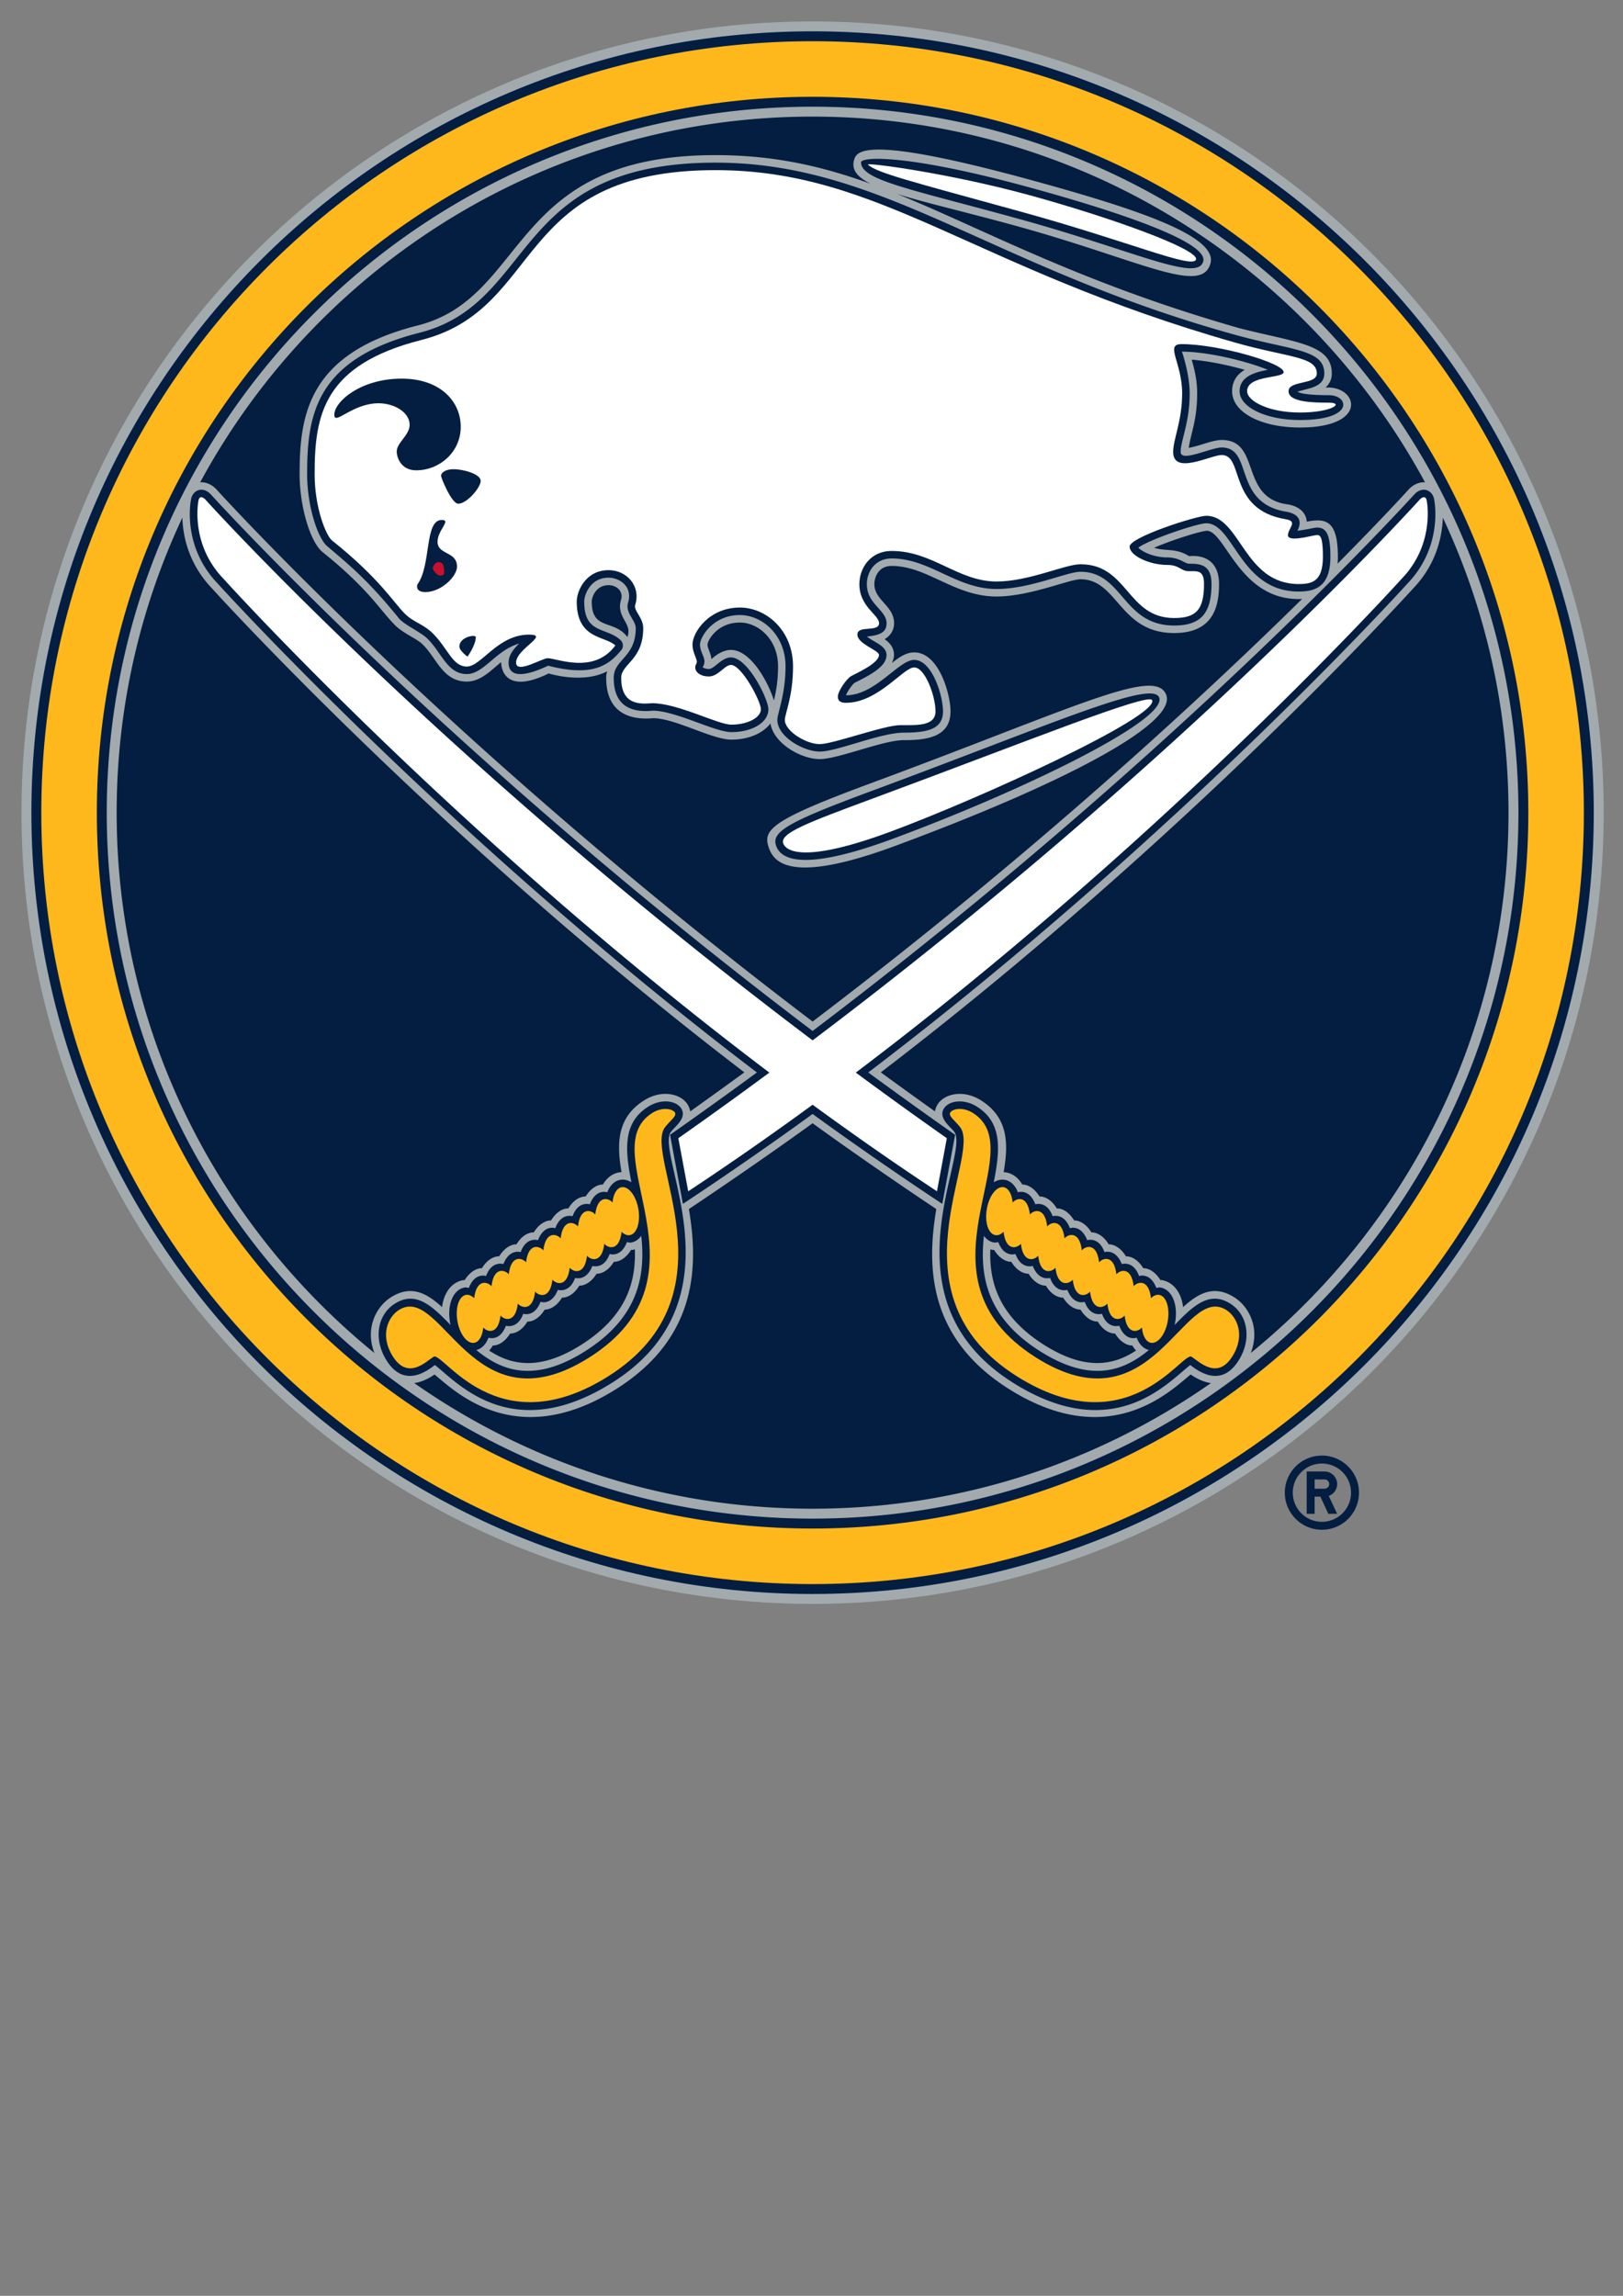 <?xml version="1.0" encoding="UTF-8" standalone="no"?>
<svg
   xmlns:dc="http://purl.org/dc/elements/1.1/"
   xmlns:cc="http://creativecommons.org/ns#"
   xmlns:rdf="http://www.w3.org/1999/02/22-rdf-syntax-ns#"
   xmlns:svg="http://www.w3.org/2000/svg"
   xmlns="http://www.w3.org/2000/svg"
   xmlns:sodipodi="http://sodipodi.sourceforge.net/DTD/sodipodi-0.dtd"
   xmlns:inkscape="http://www.inkscape.org/namespaces/inkscape"
   width="210mm"
   height="297mm"
   viewBox="0 0 210 297"
   version="1.1"
   id="svg8440"
   inkscape:version="1.0.1 (3bc2e813f5, 2020-09-07)"
   sodipodi:docname="buffalo-sabres-emblem.svg">
  <rect x="0" y="0" width="210" height="297" fill="#808080" stroke="none"/>
  <defs
     id="defs8434" />
  <sodipodi:namedview
     id="base"
     pagecolor="#ffffff"
     bordercolor="#666666"
     borderopacity="1.0"
     inkscape:pageopacity="0.0"
     inkscape:pageshadow="2"
     inkscape:zoom="0.35"
     inkscape:cx="400"
     inkscape:cy="560"
     inkscape:document-units="mm"
     inkscape:current-layer="layer1"
     inkscape:document-rotation="0"
     showgrid="false"
     inkscape:window-width="1431"
     inkscape:window-height="1030"
     inkscape:window-x="32"
     inkscape:window-y="0"
     inkscape:window-maximized="0" />
  <g
     inkscape:label="Layer 1"
     inkscape:groupmode="layer"
     id="layer1">
    <g
       id="g1525"
       transform="matrix(0.476,0,0,0.476,-13.891,-13.891)">
      <rect
         id="Rectangle"
         x="0"
         y="0"
         width="500"
         height="500"
         fill="none" />
      <g
         id="buffalo-sabres"
         transform="matrix(0.672,0,0,0.672,-72.493,35.004)">
        <path
           fill="#041e42"
           d="m 686.025,580.018 c -8.282,0 -15.005,6.713 -15.005,15 0,8.279 6.723,15.002 15.005,15.002 8.282,0 14.995,-6.723 14.995,-15.001 0,-8.288 -6.713,-15.001 -14.995,-15.001 z m 0,26.783 a 11.772,11.772 0 0 1 -11.782,-11.782 c 0,-6.51 5.264,-11.774 11.782,-11.774 6.51,0 11.78,5.264 11.78,11.774 0,6.512 -5.27,11.782 -11.78,11.782 z m 6.164,-15.259 a 5.085,5.085 0 0 0 -5.09,-5.082 h -7.228 v 17.122 h 3.213 v -6.954 h 2.306 l 3.246,6.954 h 3.553 l -3.389,-7.25 a 5.096,5.096 0 0 0 3.389,-4.79 z m -5.09,1.872 h -4.015 v -3.747 h 4.015 c 1.032,0 1.877,0.839 1.877,1.875 a 1.878,1.878 0 0 1 -1.877,1.872 z"
           id="path1472" />
        <path
           fill="#a2aaad"
           d="M 480.005,0 C 303.547,0 159.993,143.547 159.993,320 c 0,176.449 143.554,320 320.012,320 C 656.453,640 800.006,496.449 800.006,320 800.006,143.547 656.453,0 480.005,0 Z"
           id="path1474" />
        <path
           fill="#041e42"
           d="M 480.005,4.003 C 305.758,4.003 164.003,145.757 164.003,320 c 0,174.243 141.755,315.993 316.002,315.993 174.237,0 315.989,-141.75 315.989,-315.993 0,-174.243 -141.752,-315.997 -315.99,-315.997 z"
           id="path1476" />
        <g
           fill="#a2aaad"
           id="g1482">
          <path
             d="m 480.005,34.491 c -157.433,0 -285.52,128.08 -285.52,285.509 0,157.437 128.087,285.512 285.52,285.512 157.43,0 285.507,-128.075 285.507,-285.512 0,-157.43 -128.078,-285.509 -285.507,-285.509 z m 77.768,434.013 c 2.385,0.403 4.233,2.283 5.269,5.044 0,0 4.557,-1.705 7.052,4.845 0,0 4.718,-1.512 6.998,4.826 0,0 4.633,-1.527 6.991,4.841 0,0 4.452,-1.657 7.002,4.837 0,0 4.719,-1.52 6.99,4.841 0,0 4.512,-1.523 7,4.83 0,0 4.687,-1.52 6.994,4.834 0,0 4.526,-1.598 6.97,4.79 0.564,-0.064 1.128,-0.253 1.68,-0.149 4.631,0.79 7.193,6.835 5.942,14.075 -0.067,0.374 -0.145,0.756 -0.24,1.119 7.548,-7.81 14.064,-14.015 22.541,-8.67 7.256,4.593 8.673,14.59 3.372,22.978 -6.728,10.687 -15.393,5.134 -19.548,1.846 -8.622,6.542 -30.84,32.93 -71.77,7.12 -53.633,-33.831 -16.767,-92.616 -23.762,-101.49 -1.839,-2.324 -6.496,-5.608 -4.107,-9.411 1.944,-3.084 7.906,-4.123 13.359,-0.697 10.362,6.55 9.35,17.618 6.768,30.591 1.4,-0.893 2.934,-1.282 4.499,-1 z m -20.123,-18.216 -5.187,27.938 c -16.592,-10.946 -36.654,-24.839 -52.458,-36.37 -15.813,11.531 -35.876,25.424 -52.468,36.37 l -5.187,-27.938 c 11.443,-8.043 24.216,-17.195 35.125,-25.21 C 332.398,329.997 240.426,228.521 239.346,227.328 224.955,212.33 228.4,194.222 228.53,193.603 c 0.465,-3.92 4.646,-5.902 8.03,-2.35 1.038,1.15 94.554,104.38 243.445,217.038 C 628.886,295.634 722.4,192.402 723.444,191.253 c 3.38,-3.552 7.558,-1.57 8.023,2.35 0.137,0.62 3.575,18.727 -10.816,33.725 -1.072,1.193 -93.05,102.669 -218.13,197.75 10.919,8.015 23.687,17.167 35.13,25.21 z m -229.983,91.257 c -5.305,-8.388 -3.892,-18.385 3.368,-22.978 8.477,-5.345 14.99,0.86 22.54,8.67 a 16.753,16.753 0 0 1 -0.235,-1.12 c -1.248,-7.239 1.303,-13.284 5.93,-14.074 0.56,-0.104 1.123,0.085 1.691,0.148 2.44,-6.387 6.97,-4.789 6.97,-4.789 2.297,-6.353 6.995,-4.833 6.995,-4.833 2.497,-6.354 6.995,-4.83 6.995,-4.83 2.272,-6.361 6.998,-4.841 6.998,-4.841 2.547,-6.495 6.998,-4.838 6.998,-4.838 2.36,-6.368 6.995,-4.84 6.995,-4.84 2.276,-6.34 6.989,-4.827 6.989,-4.827 2.504,-6.55 7.047,-4.844 7.047,-4.844 1.052,-2.762 2.887,-4.641 5.276,-5.045 1.557,-0.282 3.103,0.107 4.495,1 -2.586,-12.973 -3.594,-24.042 6.775,-30.591 5.45,-3.426 11.412,-2.388 13.36,0.697 2.39,3.802 -2.269,7.087 -4.104,9.411 -7.005,8.874 29.868,67.659 -23.776,101.49 -40.923,25.81 -63.141,-0.578 -71.767,-7.12 -4.148,3.288 -12.827,8.84 -19.54,-1.846 z M 509.926,243.382 c 0,3.717 -2.75,4.89 -7.94,5.384 2.804,2.353 7.917,3.702 7.917,7.446 0,4.315 -5.215,7.47 -12.843,11.235 -0.935,0.584 -2.988,3.522 -3.568,5.09 11.943,0 21.297,-14.314 27.606,-14.314 7.248,0 11.654,14.443 11.654,20.788 0,7.089 -5.95,8.638 -15.899,8.638 -9.376,0 -26.975,7.65 -33.989,7.65 -6.448,0 -17.116,-5.984 -17.116,-12.806 0,-2.687 3.303,-10.288 3.303,-21.65 0,-12.82 -9.565,-20.759 -18.445,-20.759 -11.109,0 -16.152,9.102 -16.152,11.87 0,3.835 3.16,5.886 1.092,9.188 0.11,0.198 0.92,0.75 2.515,0.75 2.198,0 5.093,-4.67 8.892,-4.67 6.876,0 15.166,16.888 15.166,20.992 0,5.256 -6.438,9.215 -14.986,9.215 -6.73,0 -22.513,-8.665 -31.807,-8.665 -5.802,0.536 -15.778,0.225 -15.778,-13.3 0,-7.467 8.916,-8.253 8.916,-20.083 0,-3.2 -4.367,-6.17 -3.106,-10.327 2.007,-6.614 -3.607,-10.09 -7.872,-10.09 -7.53,0 -9.865,7.097 -9.865,9.678 0,13.254 8.802,10.116 14.74,15.61 1.06,1.06 1.244,2.785 0.29,3.946 -4.914,6.004 -11.38,11.101 -29.629,6.364 -8.157,3.874 -15.993,5.603 -15.993,-1.268 0,-3.019 2.067,-5.538 4.289,-7.674 -9.373,2.578 -14.29,12.33 -21.199,12.33 -7.795,0 -10.108,-8.52 -15.804,-14.215 -2.73,-2.734 -9.235,-5.579 -11.496,-8.144 -12.51,-15.39 -19.258,-20.91 -29.067,-29.278 -3.883,-3.1 -8.218,-16.261 -8.218,-29.24 0,-24.042 3.474,-46.517 45.45,-57.16 47.453,-12.045 36.762,-68.796 119.71,-68.796 68.273,0 111.401,42.468 211.04,69.848 22.291,6.118 35.252,5.652 35.252,15.413 0,5.801 -6.991,5.974 -10.861,7.412 1.175,0.634 4.265,1.37 12.71,1.37 8.14,0 10.578,10.045 -11.68,10.045 -13.688,0 -24.427,-5.125 -24.427,-11.65 0,-6.169 6.748,-7.78 11.404,-8.637 -7.287,-3.094 -23.425,-7.327 -34.734,-7.366 0,0 3.13,8.974 3.13,16.853 0,11.891 -3.642,19.108 -3.642,23.714 0,4.372 12.127,-1.8 16.614,-1.8 12.983,0 4.205,22.602 26.409,26.022 5.336,1.075 6.004,4.142 4.205,7.656 0,0 3.243,-0.415 6.795,-1.179 4.722,-0.726 6.546,2.208 6.546,11.708 0,12.382 -6.476,14.049 -12.824,14.049 -23.7,0 -26.246,-27.61 -37.375,-27.61 -3.594,0 -23.267,6.633 -27.493,9.865 1.28,1.487 6.057,3.948 11.724,3.948 4.977,0 7.12,2.537 8.752,2.537 4.346,0 9.122,0.221 9.122,8.189 0,11.943 -4.374,16.817 -15.092,16.817 -20.889,0 -20.678,-21.742 -37.894,-21.742 -5.52,0 -20.326,6.967 -33.956,6.967 -16.25,0 -26.972,-12.355 -42.44,-12.355 -6.583,0 -10.025,5.23 -10.025,10.407 0,8.108 7.972,10.436 7.972,15.783 z m -45.566,31.236 c -2.218,-7.17 -9.287,-20.428 -17.406,-20.428 -4.206,0 -7.875,3.751 -7.875,3.751 -0.17,-2.3 -1.589,-4.36 -1.589,-5.988 0.102,-1.538 3.842,-8.837 13.117,-8.837 7.417,0 15.423,6.774 15.423,17.728 0,5.896 -0.849,10.394 -1.67,13.774 z M 405.073,248.96 c -5.388,-7.232 -14.416,-2.48 -14.416,-14.317 0,-1.651 1.581,-6.643 6.83,-6.643 2.66,0 5.254,1.69 5.254,4.55 0,1.075 -0.65,2.354 -0.65,3.931 0,5.453 4.898,7.523 2.982,12.479 z M 480.005,38.498 c 106.891,0 200.075,59.901 247.725,147.9 -2.177,-0.124 -4.529,0.708 -6.548,2.824 -0.331,0.377 -10.358,11.45 -28.817,30.067 0.066,-0.884 0.12,-1.795 0.12,-2.763 0,-15.048 -5.167,-15.615 -12.62,-14.208 0,0 0.215,-5.506 -7.46,-6.961 -19.934,-2.423 -10.77,-26.074 -26.905,-26.074 -3.729,0 -8.587,2.32 -13.348,3.185 0.908,-6.189 3.403,-11.204 3.403,-22.063 0,-5.642 -1.209,-10.12 -2.21,-13.606 6.928,0.547 14.983,2.258 21.446,4.111 -2.845,1.722 -5.093,4.354 -5.093,8.646 0,8.5 11.546,14.68 27.457,14.68 28.064,0 23.405,-17.008 10.346,-16.144 1.405,-1.372 2.524,-3.09 2.524,-5.714 0,-11.915 -14.615,-12.464 -37.453,-18.328 -65.194,-18.64 -103.305,-40.103 -138.425,-54.285 11.313,3.571 27.668,7.296 47.904,12.862 50.553,13.895 75.309,28.275 78.888,15.246 3.035,-11.024 -29.656,-21.92 -71.298,-33.374 -68.94,-18.945 -71.881,-12.02 -72.89,-8.371 -1.052,3.873 1.342,6.823 6.693,9.533 -19.635,-7.115 -39.099,-11.587 -62.75,-11.587 -83.965,0 -75.438,57.54 -120.45,68.897 -44.06,11.176 -47.749,35.82 -47.749,60.101 0,13.082 4.294,27.56 9.362,31.612 18.283,14.63 23.408,23.632 28.818,29.05 3.148,3.525 9.2,5.841 11.5,8.152 5.708,5.39 8.173,15.1 17.944,15.1 5.977,0 10.363,-5.175 13.912,-7.85 -0.017,3.524 2.374,12.873 19.21,4.56 0,0 13.704,4.354 23.64,-0.849 -0.204,0.818 -0.371,1.663 -0.371,2.618 0,16.066 12.243,16.961 18.988,16.331 8.757,0 23.814,8.672 31.635,8.672 7.147,0 12.877,-2.655 15.828,-6.551 1.23,8.075 12.392,14.426 19.903,14.426 7.475,0 25.67,-7.667 33.97,-7.667 8.888,0 18.957,-0.99 18.957,-11.665 0,-6.569 -4.526,-23.816 -14.693,-23.816 -3.149,0 -5.887,1.805 -9.008,4.257 0.427,-1.017 0.833,-2.05 0.833,-3.24 0,-3.035 -1.769,-4.924 -3.783,-6.368 2.86,-1.701 3.821,-4.212 3.821,-6.462 0,-7.041 -7.976,-9.278 -7.976,-15.784 0,-2.546 1.468,-7.375 6.994,-7.375 14.471,0 25.358,12.363 42.44,12.363 13.41,0 29.371,-6.971 33.956,-6.971 15.128,0 15.71,21.745 37.895,21.745 16.246,0 18.135,-11.337 18.135,-19.856 0,-8.535 -5.227,-11.897 -12.127,-11.223 -5.343,-3.454 -9.608,-1.855 -14.13,-3.416 6.869,-2.976 18.23,-6.61 21.258,-6.868 7.529,0 13.068,27.62 37.225,27.62 0.484,0 0.946,-0.027 1.389,-0.05 -41.079,40.438 -109.694,103.936 -198.015,170.92 -147.568,-111.92 -240.159,-214.12 -241.191,-215.265 -2.018,-2.116 -4.37,-2.949 -6.54,-2.824 47.65,-87.999 140.823,-147.9 247.73,-147.9 z m 19.583,18.53 c -0.06,-2.342 18.416,-3.575 69.247,10.398 37.201,10.23 71.259,22.075 69.181,29.631 -2.354,8.583 -27.578,-4.27 -75.158,-17.355 C 519.146,67.676 499.739,64.227 499.588,57.028 Z M 198.49,320 c 0,-42.624 9.549,-83.061 26.577,-119.313 0.226,7.29 2.399,18.641 12.035,28.659 1.07,1.2 91.63,101.144 215.304,195.688 a 2374.961,2374.961 0 0 1 -21.914,15.788 c -0.134,-0.924 -0.473,-1.861 -1.068,-2.832 -2.77,-4.382 -10.48,-6.087 -17.545,-1.642 -10.895,6.875 -11.227,17.202 -9.162,29.042 -0.34,0.03 -0.669,0.063 -1,0.107 -2.81,0.494 -5.005,2.302 -6.541,4.916 0,0 -3.663,-0.408 -6.984,4.826 0,0 -3.888,-0.352 -6.995,4.844 0,0 -3.68,-0.504 -6.99,4.834 0,0 -3.833,-0.311 -6.993,4.848 0,0 -3.85,-0.389 -6.998,4.83 0,0 -3.754,-0.393 -6.999,4.849 0,0 -3.803,-0.382 -6.99,4.815 0,0 -3.654,-0.423 -6.984,4.826 -0.156,0.022 -0.328,-0.07 -0.484,-0.048 -4.761,0.837 -7.934,5.093 -8.635,10.938 -6.321,-5.775 -12.592,-9.085 -20.7,-3.966 -5.688,3.588 -10.642,12.221 -6.674,22.515 C 239.18,486.874 198.49,408.102 198.49,320 Z m 281.515,281.505 c -59.888,0 -115.453,-18.815 -161.127,-50.797 3.219,-0.478 6.129,-2.035 8.188,-3.491 8.196,6.675 32.907,31.474 73.535,5.86 33.134,-20.906 33.166,-50.134 29.359,-72.76 15.639,-10.43 36.15,-24.613 50.045,-34.706 13.881,10.093 34.393,24.275 50.04,34.706 -3.806,22.626 -3.774,51.854 29.355,72.76 40.624,25.614 65.339,0.815 73.538,-5.86 2.046,1.456 4.954,3.013 8.192,3.491 -45.686,31.982 -101.25,50.797 -161.125,50.797 z m 177.242,-62.981 c 3.975,-10.312 -0.977,-18.927 -6.672,-22.515 -8.11,-5.119 -14.39,-1.809 -20.706,3.966 -0.697,-5.845 -3.874,-10.1 -8.626,-10.938 -0.169,-0.022 -0.322,0.07 -0.486,0.048 -3.336,-5.249 -6.983,-4.826 -6.983,-4.826 -3.191,-5.197 -7.006,-4.815 -7.006,-4.815 -3.234,-5.241 -6.987,-4.849 -6.987,-4.849 -3.153,-5.219 -7.002,-4.83 -7.002,-4.83 -3.153,-5.16 -6.985,-4.848 -6.985,-4.848 -3.31,-5.338 -7.008,-4.834 -7.008,-4.834 -3.09,-5.196 -6.981,-4.844 -6.981,-4.844 -3.318,-5.234 -6.984,-4.826 -6.984,-4.826 -1.533,-2.614 -3.731,-4.422 -6.537,-4.915 a 22.797,22.797 0 0 0 -1.005,-0.108 c 2.069,-11.84 1.74,-22.166 -9.165,-29.042 -7.06,-4.445 -14.763,-2.74 -17.542,1.642 -0.589,0.97 -0.93,1.909 -1.064,2.832 A 2398.599,2398.599 0 0 1 507.59,425.035 c 123.67,-94.545 214.238,-194.488 215.322,-195.69 9.619,-10.016 11.778,-21.368 12.025,-28.658 17.025,36.252 26.566,76.689 26.566,119.313 0,88.094 -40.691,166.856 -104.256,218.524 z"
             id="path1478" />
          <path
             d="m 549.306,491.13 c -1.772,16.16 1.05,33.03 22.776,46.723 20.573,12.985 33.756,7.91 43.957,-0.534 -2.217,-0.515 -3.95,-2.339 -4.94,-4.982 0,0 -4.557,1.713 -7.053,-4.83 0,0 -4.727,1.498 -6.995,-4.833 0,0 -4.628,1.534 -6.985,-4.841 0,0 -4.452,1.65 -7.012,-4.838 0,0 -4.724,1.535 -6.998,-4.84 0,0 -4.51,1.53 -6.986,-4.838 0,0 -4.698,1.527 -6.998,-4.833 0,0 -4.539,1.593 -6.972,-4.79 -0.571,0.078 -1.131,0.26 -1.69,0.156 -1.661,-0.281 -3.055,-1.249 -4.104,-2.72 z m 2.595,5.474 c 0.328,0.097 0.66,0.175 0.997,0.252 0.156,0.015 0.317,-0.077 0.493,-0.048 3.325,5.257 6.974,4.819 6.974,4.819 3.18,5.197 6.991,4.837 6.991,4.837 3.255,5.216 7.002,4.82 7.002,4.82 3.145,5.233 6.984,4.851 6.984,4.851 3.18,5.145 7.006,4.834 7.006,4.834 3.313,5.327 6.998,4.833 6.998,4.833 3.11,5.197 6.99,4.853 6.99,4.853 3.316,5.233 6.979,4.833 6.979,4.833 0.443,0.753 0.958,1.442 1.525,2.05 -9.133,6.042 -20.569,8.2 -37.151,-2.254 -18.118,-11.435 -22.298,-25.035 -21.788,-38.68 z m -163.983,41.249 c 21.72,-13.692 24.535,-30.562 22.776,-46.723 -1.045,1.471 -2.445,2.439 -4.103,2.72 -0.56,0.104 -1.127,-0.078 -1.69,-0.155 -2.453,6.383 -6.984,4.789 -6.984,4.789 -2.296,6.36 -6.982,4.833 -6.982,4.833 -2.489,6.369 -6.994,4.838 -6.994,4.838 -2.282,6.375 -6.991,4.84 -6.991,4.84 -2.558,6.488 -7.014,4.838 -7.014,4.838 -2.359,6.376 -6.987,4.84 -6.987,4.84 -2.276,6.332 -7.002,4.835 -7.002,4.835 -2.487,6.542 -7.046,4.83 -7.046,4.83 -0.994,2.642 -2.718,4.466 -4.936,4.981 10.197,8.445 23.37,13.519 43.953,0.534 z m -37.236,-2.365 c 0,0 3.67,0.4 6.982,-4.833 0,0 3.873,0.344 6.987,-4.852 0,0 3.688,0.493 7.002,-4.834 0,0 3.83,0.311 6.998,-4.834 0,0 3.842,0.382 6.984,-4.852 0,0 3.75,0.397 7.002,-4.819 0,0 3.814,0.36 7.002,-4.837 0,0 3.642,0.438 6.97,-4.819 0.169,-0.03 0.328,0.063 0.49,0.049 0.344,-0.078 0.669,-0.156 1,-0.252 0.506,13.644 -3.668,27.244 -21.792,38.68 -16.574,10.452 -28.025,8.295 -37.143,2.253 a 12.082,12.082 0 0 0 1.518,-2.05 z M 513.366,333.463 c 69.129,-25.575 113.943,-49.55 109.692,-61.05 -4.315,-11.675 -36.443,4.97 -120.498,36.066 -40.485,14.976 -42.846,18.712 -40.12,26.088 2.17,5.853 9.503,14.216 50.926,-1.104 z m -9.753,-22.14 c 72.302,-26.749 113.823,-45.358 116.596,-37.85 3.37,9.102 -55.047,37.6 -107.9,57.143 -39.056,14.46 -45.515,6.965 -47.018,2.895 -2.128,-5.742 4.57,-9.7 38.322,-22.189 z"
             id="path1480" />
        </g>
        <g
           fill="#ffffff"
           id="g1488">
          <path
             d="m 728.463,194.041 c -0.458,-3.128 -2.773,-0.762 -2.773,-0.762 0,0 -93.803,104.247 -245.685,218.815 C 328.105,297.526 234.299,193.28 234.299,193.28 c 0,0 -2.304,-2.366 -2.754,0.762 0,0 -3.403,17.229 10.055,31.252 0,0 93.106,103.336 220.922,199.834 a 1956.38,1956.38 0 0 1 -36.827,26.54 l 3.994,21.466 c 17.185,-11.335 33.995,-23.097 50.316,-35.01 16.311,11.913 33.112,23.675 50.306,35.01 l 3.99,-21.466 a 1944.029,1944.029 0 0 1 -36.823,-26.54 C 625.294,328.63 718.393,225.294 718.393,225.294 c 13.469,-14.023 10.07,-31.252 10.07,-31.252 z"
             id="path1484" />
          <path
             d="m 285.643,209.946 c 19.14,15.289 24.898,25.08 29.322,29.493 3.74,3.748 7.449,4.1 11.502,8.151 6.044,6.048 7.89,13.32 13.652,13.32 5.931,0 12.436,-12.916 25.212,-12.916 8.544,0 -5.262,5.735 -5.262,11.3 0,4.765 10.477,-1.75 12.753,-1.75 3.831,0 18.653,6.653 27.391,-5.15 -3.946,-3.942 -15.62,-2.326 -15.62,-17.751 0,-4.252 3.616,-12.718 12.894,-12.718 7.463,0 13.137,6.58 10.762,14.045 -0.735,2.346 3.246,5.111 3.246,9.411 0,12.952 -8.919,14.407 -8.919,20.084 0,11.425 8.094,10.55 12.553,10.276 10.438,0 26.535,8.665 32.004,8.665 6.681,0 11.954,-2.899 11.954,-6.192 0,-3.306 -7.788,-17.96 -12.134,-17.96 -2.461,0 -5.124,4.667 -8.892,4.667 -4.182,0 -6.58,-2.61 -5.066,-5.219 0.842,-1.471 -1.57,-3.868 -1.57,-7.749 0,-4.726 6.523,-14.908 19.181,-14.908 10.524,0 21.484,9.118 21.484,23.8 0,12.198 -3.313,19.246 -3.313,21.648 0,4.519 8.586,9.784 14.087,9.784 5.495,0 26.014,-7.667 32.622,-7.667 6.609,0 14.237,0.487 14.237,-5.6 0,-6.097 -4.192,-17.75 -8.625,-17.75 -4.42,0 -14.576,14.313 -27.603,14.313 -1.536,0 -3.277,-0.317 -3.277,-2.504 0,-2.194 3.481,-7.162 5.288,-8.235 1.8,-1.06 11.358,-5.17 11.358,-8.621 0,-1.952 -8.737,-4.39 -8.737,-8.239 0,-3.951 8.762,-0.782 8.762,-4.592 0,-3.435 -7.963,-6.626 -7.963,-15.784 0,-6.607 4.533,-13.44 13.053,-13.44 16.552,0 26.903,12.356 42.44,12.356 13.152,0 27.63,-6.97 33.956,-6.97 19.253,0 18.77,21.741 37.894,21.741 8.9,0 12.064,-3.364 12.064,-13.781 0,-5.7 -2.765,-5.156 -6.094,-5.156 -3.346,0 -3.796,-2.534 -8.752,-2.534 -7.248,0 -15.24,-3.753 -15.24,-7.43 0,-3.798 27.054,-12.447 31.001,-12.447 13.864,0 15.166,27.605 37.383,27.605 5.621,0 9.791,-1.212 9.791,-11.016 0,-9.79 -1.566,-8.907 -3.36,-8.659 -1.781,0.25 -10.766,2.765 -10.766,-0.052 0,-2.824 4.248,-5.632 -0.873,-6.474 -23.616,-3.912 -16.73,-25.986 -25.923,-25.986 -4.393,0 -19.642,8.27 -19.642,-1.236 0,-5.247 3.626,-12.405 3.626,-23.714 0,-12.495 -7.124,-19.896 -0.242,-19.896 15.021,0 41.314,7.65 41.314,11.313 0,2.634 -14.789,1.114 -14.789,7.734 0,3.896 8.485,8.618 21.388,8.618 12.896,0 18.104,-3.983 11.68,-3.983 -6.427,0 -16.304,-0.183 -16.304,-4.635 0,-4.468 11.434,-2.489 11.434,-7.178 0,-6.924 -11.68,-6.404 -33.059,-12.496 -106.387,-30.258 -143.4,-69.736 -210.211,-69.736 -82.19,0 -69.05,56.035 -118.961,68.697 -39.522,10.03 -43.16,30.188 -43.16,54.23 0,13.507 4.565,24.868 7.069,26.873 z m 37.76,20.847 c -4.392,0 -3.269,-3.067 -3.269,-3.067 5.7,-7.738 2.766,-26.103 9.877,-26.103 3.994,0 -1.722,4.087 -1.722,8.83 0,5.354 7.88,3.782 7.88,10.045 0,3.998 -6.447,10.295 -12.765,10.295 z m 17.01,26.113 c 0,0 -3.287,-2.356 -3.287,-4.09 0,-3.902 6.636,-5.046 6.636,-3.82 0,3.32 -3.35,7.91 -3.35,7.91 z m 5.331,-71.1 c 0,2.732 -5.573,9.249 -9.083,9.249 -2.663,0 -6.954,-10.422 -6.954,-11.33 0,-0.899 1.244,-2.62 5.154,-2.62 3.92,0 10.883,1.971 10.883,4.701 z m -32.006,-41.34 c 15.773,0 23.94,9.3 23.94,19.497 0,10.191 -8.575,17.588 -18.04,17.588 -6.044,0 -7.857,-5.082 -7.857,-7.632 0,-3.509 5.22,-6.611 5.22,-10.75 0,-5.176 -6.298,-8.735 -12.578,-8.735 -10.679,0 -17.885,9.162 -17.885,4.65 0,-5.393 10.798,-14.617 27.2,-14.617 z m 190.926,169.697 c -27.026,10.007 -38.05,14.17 -36.528,18.306 0.841,2.28 6.403,8.882 43.12,-4.685 36.584,-13.542 108.597,-46.538 106.106,-53.26 -1.229,-3.332 -52.137,17.236 -112.698,39.64 z M 563.668,76.78 c 44.598,12.26 70.297,23.588 71.43,19.477 C 636.22,92.15 600.756,79.35 568.033,70.356 535.306,61.358 501.317,56.899 502.408,57.933 c 3.442,3.25 16.644,6.58 61.26,18.847 z"
             id="path1486" />
        </g>
        <g
           fill="#ffb81c"
           id="g1496">
          <path
             d="M 480.005,8.012 C 307.69,8.012 168.013,147.697 168.013,320 c 0,172.32 139.678,311.986 311.992,311.986 C 652.302,631.986 791.98,492.32 791.98,320 791.98,147.697 652.302,8.012 480.005,8.012 Z m 0,601.515 c -159.902,0 -289.53,-129.625 -289.53,-289.527 0,-159.895 129.628,-289.518 289.53,-289.518 159.892,0 289.517,129.623 289.517,289.518 0,159.902 -129.625,289.527 -289.517,289.527 z"
             id="path1490" />
          <path
             d="m 553.923,490.863 c 1.142,0.204 2.282,-0.32 3.325,-1.346 0.892,7.87 5.402,6.75 7.002,4.845 0.895,7.862 5.391,6.735 6.995,4.826 0.891,7.87 5.399,6.743 6.99,4.848 0.889,7.859 5.39,6.74 6.999,4.838 0.891,7.869 5.399,6.735 6.998,4.833 0.892,7.855 5.396,6.747 7.006,4.838 0.884,7.869 5.379,6.75 6.991,4.84 0.884,7.862 5.382,6.736 6.995,4.827 0.278,3.35 1.642,5.845 3.653,6.197 2.82,0.478 5.871,-3.458 6.794,-8.81 0.916,-5.35 -0.62,-10.083 -3.462,-10.568 -1.121,-0.197 -2.276,0.31 -3.332,1.338 -0.888,-7.87 -5.386,-6.736 -6.999,-4.838 -0.88,-7.862 -5.374,-6.742 -6.994,-4.833 -0.877,-7.87 -5.379,-6.743 -6.988,-4.841 -0.898,-7.866 -5.397,-6.74 -6.992,-4.83 -0.894,-7.87 -5.4,-6.75 -7.004,-4.841 -0.888,-7.873 -5.379,-6.754 -7.002,-4.845 -0.875,-7.855 -5.371,-6.743 -6.985,-4.826 -0.892,-7.88 -5.396,-6.754 -6.991,-4.845 -0.29,-3.34 -1.656,-5.842 -3.657,-6.194 -2.825,-0.478 -5.874,3.466 -6.787,8.815 -0.933,5.36 0.62,10.086 3.445,10.572 z M 343.124,534.41 c 2.007,-0.352 3.367,-2.847 3.653,-6.198 1.605,1.909 6.11,3.036 6.99,-4.827 1.617,1.91 6.115,3.029 6.996,-4.84 1.608,1.909 6.11,3.017 7.005,-4.838 1.605,1.902 6.107,3.036 6.995,-4.833 1.605,1.901 6.114,3.02 6.99,-4.837 1.613,1.894 6.107,3.02 6.999,-4.85 1.603,1.91 6.097,3.037 6.995,-4.825 1.599,1.905 6.106,3.024 6.998,-4.845 1.053,1.027 2.198,1.55 3.336,1.346 2.817,-0.486 4.37,-5.212 3.447,-10.572 -0.923,-5.348 -3.972,-9.293 -6.787,-8.814 -2.01,0.352 -3.373,2.854 -3.662,6.194 -1.6,-1.91 -6.107,-3.036 -6.995,4.844 -1.61,-1.916 -6.105,-3.028 -6.994,4.827 -1.61,-1.91 -6.115,-3.03 -6.999,4.844 -1.599,-1.909 -6.1,-3.028 -6.998,4.841 -1.596,-1.909 -6.101,-3.036 -6.994,4.83 -1.604,-1.901 -6.098,-3.028 -6.99,4.841 -1.612,-1.909 -6.11,-3.028 -6.994,4.834 -1.609,-1.898 -6.103,-3.032 -7.002,4.837 -1.042,-1.027 -2.204,-1.535 -3.33,-1.338 -2.829,0.485 -4.377,5.219 -3.454,10.568 0.92,5.352 3.963,9.289 6.795,8.81 z"
             id="path1492" />
          <path
             d="m 647.354,521.14 c -17.615,-11.095 -29.499,49.166 -76.899,19.278 -52.287,-32.975 -0.999,-83.431 -25.577,-98.948 -4.209,-2.643 -8.284,-1.62 -9.168,-0.24 -0.905,1.437 1.79,3.224 3.927,5.904 9.126,11.51 -29.652,67.608 22.993,100.813 45.022,28.39 66.96,-10.242 70.665,-7.903 3.02,1.89 10.356,9.59 16.488,-0.112 5.47,-8.692 1.807,-16.116 -2.43,-18.793 z M 420.363,447.134 c 2.137,-2.68 4.835,-4.467 3.93,-5.905 -0.883,-1.379 -4.959,-2.402 -9.175,0.241 -24.574,15.517 26.711,65.973 -25.577,98.948 -47.403,29.888 -59.287,-30.373 -76.894,-19.278 -4.233,2.676 -7.903,10.1 -2.426,18.793 6.117,9.7 13.46,2.001 16.48,0.11 3.705,-2.338 25.64,36.294 70.652,7.904 52.662,-33.206 13.884,-89.303 23.01,-100.813 z"
             id="path1494" />
        </g>
        <path
           fill="#c8102e"
           d="m 328.478,218.687 c -1.08,0 -2.113,1.786 -2.113,2.437 0,0.68 1.694,3.008 2.95,3.008 0.72,0 1.636,-0.313 1.636,-0.982 0,-2.582 -0.076,-4.463 -2.473,-4.463 z"
           id="path1498" />
      </g>
    </g>
  </g>
</svg>
